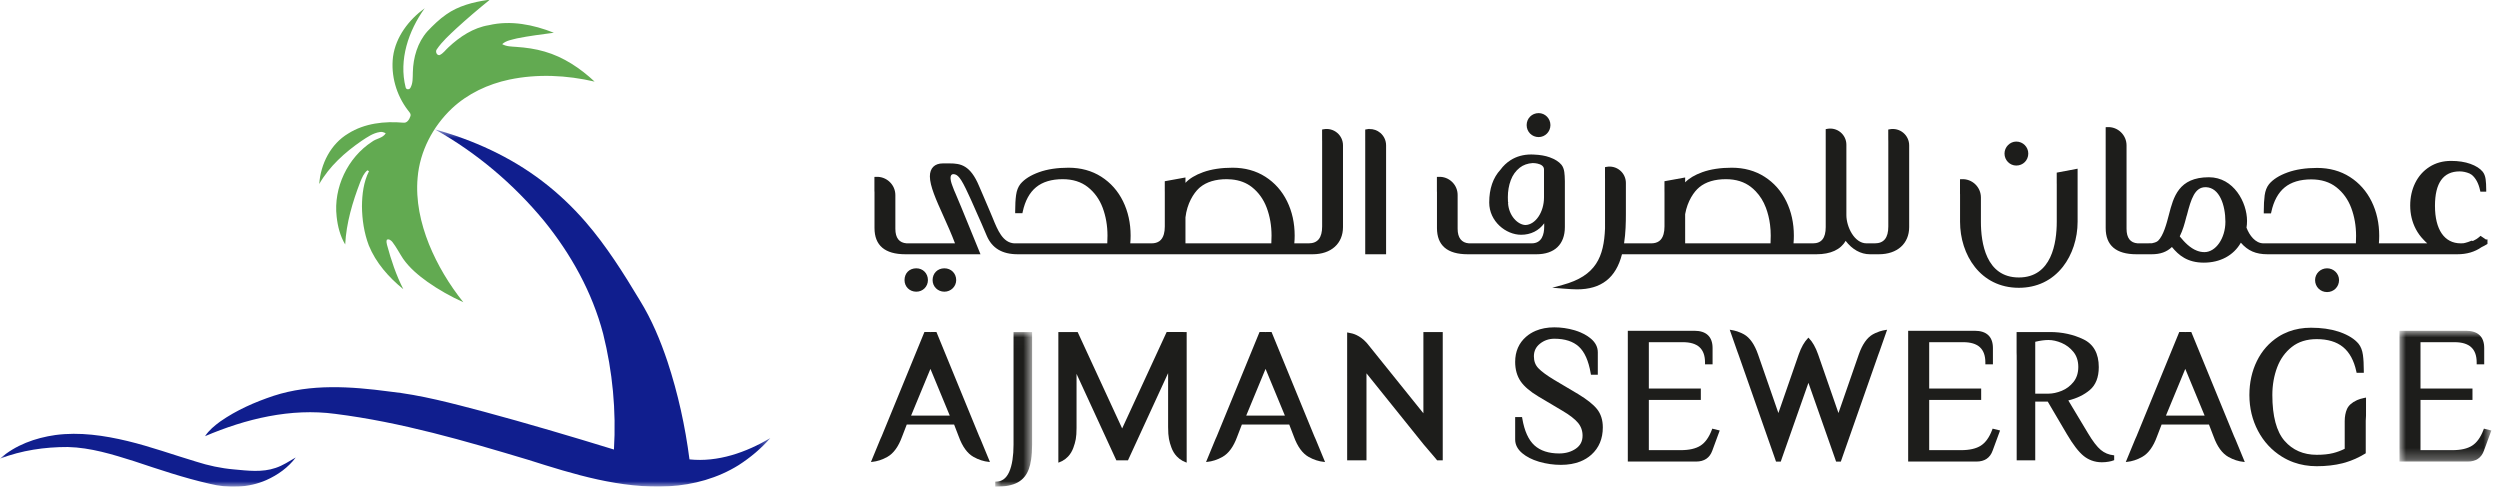 <svg width="226" height="44" viewBox="0 0 226 44" fill="none" xmlns="http://www.w3.org/2000/svg">
<path fill-rule="evenodd" clip-rule="evenodd" d="M44.072 0H44.25C43.227 0.828 42.224 1.682 41.254 2.57C40.628 3.159 39.976 3.739 39.49 4.455C39.333 4.644 39.471 5.021 39.732 4.983C40.07 4.838 40.276 4.509 40.545 4.272C41.564 3.317 42.789 2.503 44.191 2.277C46.163 1.814 48.218 2.225 50.068 2.96C48.952 3.111 47.833 3.246 46.728 3.471C46.271 3.596 45.758 3.654 45.398 3.991C45.785 4.213 46.241 4.204 46.673 4.239C47.536 4.296 48.4 4.417 49.233 4.662C50.944 5.152 52.463 6.169 53.753 7.378C51.233 6.791 48.58 6.663 46.039 7.196C44.126 7.601 42.283 8.461 40.848 9.808C39.127 11.437 37.951 13.678 37.754 16.057C37.565 18.113 38.022 20.18 38.783 22.082C39.552 23.97 40.614 25.734 41.886 27.322C40.748 26.808 39.652 26.192 38.632 25.472C37.808 24.88 37.015 24.217 36.432 23.378C36.104 22.88 35.834 22.344 35.47 21.872C35.355 21.735 35.153 21.567 34.971 21.675C34.912 21.82 34.947 21.98 34.984 22.128C35.355 23.506 35.809 24.868 36.459 26.142C35.148 25.077 33.981 23.763 33.339 22.184C32.913 21.057 32.731 19.847 32.721 18.646C32.732 17.563 32.865 16.452 33.358 15.473C33.322 15.454 33.25 15.415 33.213 15.395C32.886 15.664 32.725 16.065 32.569 16.445C31.872 18.256 31.304 20.151 31.206 22.101C30.748 21.34 30.527 20.461 30.433 19.585C30.129 16.97 31.434 14.239 33.633 12.812C34.021 12.512 34.6 12.497 34.87 12.051C34.711 11.965 34.534 11.897 34.35 11.935C33.724 12.023 33.198 12.4 32.683 12.738C31.178 13.773 29.775 15.032 28.858 16.635C28.987 14.822 29.894 13.01 31.486 12.068C32.956 11.14 34.765 10.94 36.465 11.091C36.802 11.14 37.006 10.791 37.098 10.516C37.191 10.288 36.98 10.116 36.862 9.949C35.827 8.591 35.319 6.825 35.53 5.123C35.776 3.328 36.958 1.787 38.392 0.746C36.931 2.781 36.034 5.404 36.671 7.903C36.716 8.116 37.012 8.12 37.103 7.938C37.343 7.514 37.304 7.001 37.321 6.53C37.351 5.203 37.745 3.835 38.64 2.829C39.165 2.275 39.715 1.739 40.344 1.303C41.44 0.53 42.764 0.19 44.072 0Z" fill="#62AA51"/>
<mask id="mask0_57_21011" style="mask-type:luminance" maskUnits="userSpaceOnUse" x="0" y="11" width="70" height="33">
<path fill-rule="evenodd" clip-rule="evenodd" d="M0 11.698H69.637V44H0V11.698Z" fill="white"/>
</mask>
<g mask="url(#mask0_57_21011)">
<path fill-rule="evenodd" clip-rule="evenodd" d="M39.32 11.698C42.79 12.655 46.132 14.174 49.005 16.363C50.441 17.453 51.757 18.702 52.938 20.064C54.822 22.242 56.36 24.688 57.84 27.15C58.91 28.882 59.699 30.77 60.345 32.697C61.289 35.567 61.944 38.532 62.329 41.529C64.9 41.799 67.448 40.898 69.637 39.604C68.808 40.549 67.836 41.362 66.781 42.043C64.897 43.222 62.695 43.831 60.488 43.957C56.114 44.2 51.866 42.873 47.748 41.566C42.022 39.847 36.249 38.162 30.305 37.414C26.289 36.873 22.219 37.859 18.536 39.431C18.889 38.894 19.394 38.481 19.908 38.104C21.38 37.075 23.042 36.345 24.74 35.78C28.108 34.685 31.713 34.93 35.17 35.39C38.07 35.699 40.891 36.466 43.703 37.206C47.658 38.272 51.586 39.435 55.501 40.638C55.712 37.127 55.377 33.585 54.525 30.175C53.539 26.42 51.611 22.959 49.175 19.96C46.428 16.639 43.079 13.802 39.32 11.698ZM5.007 39.326C7.191 39.035 9.405 39.36 11.532 39.87C13.628 40.377 15.659 41.111 17.723 41.73C18.833 42.086 19.979 42.334 21.141 42.434C22.392 42.55 23.698 42.719 24.913 42.3C25.568 42.087 26.142 41.696 26.735 41.355C26.057 42.265 25.103 42.942 24.074 43.4C22.47 44.11 20.632 44.149 18.944 43.732C16.628 43.203 14.375 42.442 12.124 41.691C10.176 41.078 8.191 40.459 6.131 40.41C4.049 40.403 1.951 40.712 0 41.46C1.383 40.231 3.197 39.582 5.007 39.326Z" fill="#101E8E"/>
</g>
<path fill-rule="evenodd" clip-rule="evenodd" d="M139.093 12.392C139.681 12.392 140.159 11.906 140.159 11.309C140.159 10.711 139.681 10.225 139.093 10.225C138.485 10.225 138.009 10.701 138.009 11.309C138.009 11.916 138.485 12.392 139.093 12.392Z" fill="#1D1D1B"/>
<path fill-rule="evenodd" clip-rule="evenodd" d="M182.273 14.966C182.881 14.966 183.357 14.49 183.357 13.882C183.357 13.284 182.871 12.798 182.273 12.798C181.695 12.798 181.207 13.294 181.207 13.882C181.207 14.479 181.685 14.966 182.273 14.966Z" fill="#1D1D1B"/>
<path fill-rule="evenodd" clip-rule="evenodd" d="M177.185 17.517C177.187 17.538 177.189 17.56 177.189 17.583V20.051C177.189 23.015 179.014 26.017 182.502 26.017C184.129 26.017 185.505 25.36 186.483 24.118C187.33 23.04 187.816 21.558 187.816 20.051V15.249L185.928 15.606L185.928 16.526C185.93 16.568 185.931 16.615 185.931 16.667V20.051C185.931 21.93 185.486 25.083 182.502 25.083C179.52 25.083 179.074 21.93 179.074 20.051V17.853C179.074 17.397 178.892 16.972 178.563 16.656C178.232 16.34 177.799 16.178 177.344 16.197L177.184 16.205V17.502L177.185 17.517Z" fill="#1D1D1B"/>
<path fill-rule="evenodd" clip-rule="evenodd" d="M209.283 25.321C209.283 25.928 209.759 26.404 210.367 26.404C210.974 26.404 211.45 25.928 211.45 25.321C211.45 24.733 210.964 24.255 210.367 24.255C209.769 24.255 209.283 24.733 209.283 25.321Z" fill="#1D1D1B"/>
<path fill-rule="evenodd" clip-rule="evenodd" d="M197.077 21.403C197.071 21.392 197.062 21.377 197.051 21.361C197.335 20.792 197.484 20.225 197.628 19.676L197.66 19.554L197.698 19.44C198.076 17.966 198.417 16.922 199.369 16.922H199.432C200.637 16.971 201.176 18.529 201.176 20.051C201.176 21.536 200.308 22.792 199.281 22.792C199.043 22.792 198.82 22.745 198.61 22.666C197.98 22.427 197.472 21.889 197.077 21.403ZM193.13 22.985H194.504C195.295 22.985 195.865 22.782 196.342 22.329C196.951 23.07 197.729 23.743 199.228 23.743C200.709 23.743 201.923 23.087 202.573 21.939C203.207 22.672 203.93 22.985 204.974 22.985H222.14C222.998 22.985 223.718 22.774 224.332 22.343C224.507 22.259 224.652 22.182 224.788 22.099L224.868 22.05V21.643L224.73 21.652L224.241 21.32L224.144 21.406C223.969 21.561 223.771 21.687 223.553 21.783C223.528 21.782 223.504 21.778 223.48 21.772L223.424 21.757L223.371 21.78C223.205 21.852 223.034 21.911 222.864 21.953C222.807 21.967 222.748 21.979 222.693 21.989C222.607 21.996 222.53 21.999 222.457 21.999C220.973 21.999 220.121 20.762 220.121 18.605C220.121 16.541 220.872 15.494 222.351 15.494C222.643 15.494 222.955 15.561 223.246 15.684L223.457 15.811C223.815 16.115 224.063 16.581 224.196 17.194L224.225 17.326H224.754V17.158C224.754 16.781 224.736 16.46 224.701 16.204C224.663 15.925 224.572 15.694 224.431 15.517C224.193 15.229 223.819 14.992 223.319 14.812C222.829 14.636 222.242 14.546 221.574 14.546C220.84 14.546 220.184 14.727 219.625 15.085C219.067 15.441 218.631 15.932 218.331 16.545C218.033 17.152 217.882 17.837 217.882 18.58C217.882 19.354 218.055 20.075 218.396 20.721C218.577 21.064 218.806 21.38 219.077 21.658C219.185 21.777 219.301 21.892 219.424 21.999H215.051C215.07 21.774 215.081 21.546 215.081 21.32C215.081 20.187 214.85 19.142 214.396 18.216C213.939 17.285 213.278 16.538 212.43 15.997C211.581 15.455 210.584 15.18 209.467 15.18C208.446 15.18 207.549 15.316 206.802 15.585C206.045 15.858 205.479 16.215 205.121 16.648C204.915 16.906 204.782 17.246 204.725 17.661C204.672 18.053 204.645 18.545 204.645 19.124V19.291H205.298L205.327 19.16C205.54 18.172 205.946 17.426 206.534 16.943C207.122 16.461 207.931 16.217 208.94 16.217C209.846 16.217 210.609 16.456 211.208 16.928C211.814 17.404 212.266 18.033 212.552 18.796C212.842 19.57 212.989 20.42 212.989 21.32C212.989 21.551 212.983 21.773 212.972 21.999H204.621C203.881 21.999 203.343 21.269 203.084 20.581C203.116 20.391 203.132 20.183 203.132 19.963C203.132 18.311 201.934 16.023 199.686 16.023C196.943 16.023 196.479 17.822 196.069 19.41C195.863 20.205 195.58 21.294 195.085 21.773C194.922 21.908 194.686 21.959 194.528 21.993L193.248 21.999C192.579 21.951 192.24 21.509 192.24 20.685V13.145C192.24 12.689 192.058 12.264 191.729 11.949C191.4 11.634 190.968 11.471 190.513 11.491L190.353 11.498L190.354 20.615C190.354 22.188 191.288 22.985 193.13 22.985Z" fill="#1D1D1B"/>
<path fill-rule="evenodd" clip-rule="evenodd" d="M159.637 18.778C159.818 19.261 159.944 19.774 160.012 20.311C160.053 20.633 160.074 20.963 160.074 21.301C160.074 21.533 160.068 21.767 160.056 21.999H152.338L152.337 19.36C152.548 18.167 153.138 17.32 153.619 16.925C154.206 16.443 155.016 16.198 156.025 16.198C156.931 16.198 157.694 16.438 158.293 16.909C158.445 17.028 158.586 17.157 158.718 17.295C159.114 17.708 159.422 18.205 159.637 18.778ZM172.589 13.14C172.589 12.698 172.393 12.282 172.053 12C171.713 11.718 171.268 11.604 170.834 11.686L170.697 11.712L170.698 12.582C170.703 12.636 170.703 12.702 170.703 12.771V20.474C170.703 21.5 170.302 21.999 169.478 21.999H168.738C167.624 21.999 166.913 20.49 166.913 19.451V13.083C166.913 12.646 166.72 12.236 166.384 11.958C166.048 11.68 165.609 11.567 165.18 11.649L165.044 11.675V12.594C165.045 12.616 165.045 12.64 165.045 12.666V20.527C165.045 21.517 164.668 21.999 163.891 21.999H162.134C162.155 21.769 162.165 21.535 162.165 21.301C162.165 20.168 161.935 19.123 161.481 18.198C161.024 17.266 160.362 16.519 159.515 15.978C158.665 15.436 157.669 15.161 156.552 15.161C155.531 15.161 154.634 15.297 153.887 15.566C153.217 15.808 152.697 16.115 152.338 16.483V16.044L150.468 16.383L150.468 17.256C150.47 17.296 150.47 17.34 150.47 17.389V20.474C150.47 20.737 150.441 20.972 150.385 21.172C150.23 21.728 149.863 21.999 149.262 21.999H146.816C146.961 21.067 146.98 20.094 146.98 19.346V16.537C146.98 16.096 146.785 15.681 146.446 15.4C146.106 15.118 145.663 15.003 145.229 15.085L145.092 15.11V16.061C145.094 16.101 145.094 16.144 145.094 16.191L145.095 20.66C144.987 23.199 144.306 24.937 141.253 25.758L140.322 26.009L141.282 26.087C141.865 26.134 142.296 26.158 142.565 26.158C144.754 26.158 146.083 25.12 146.627 22.985H164.208C165.487 22.985 166.396 22.566 166.845 21.772C167.441 22.555 168.216 22.985 169.037 22.985H169.848C171.513 22.985 172.589 22.02 172.589 20.527V13.14Z" fill="#1D1D1B"/>
<path fill-rule="evenodd" clip-rule="evenodd" d="M137.385 15.159C137.701 14.911 138.094 14.77 138.556 14.74C138.59 14.74 138.914 14.742 139.19 14.85C139.191 14.85 139.192 14.851 139.193 14.851C139.213 14.858 139.232 14.867 139.251 14.876C139.256 14.879 139.262 14.881 139.267 14.883C139.283 14.891 139.298 14.899 139.312 14.908C139.32 14.912 139.327 14.916 139.334 14.92C139.349 14.929 139.362 14.938 139.375 14.948C139.382 14.953 139.389 14.957 139.395 14.962C139.414 14.976 139.432 14.992 139.449 15.009C139.536 15.094 139.578 15.199 139.578 15.328V17.848C139.578 19.184 138.801 20.326 137.886 20.342C137.191 20.305 136.402 19.505 136.328 18.37C136.338 18.346 136.34 18.325 136.341 18.312C136.341 18.298 136.339 18.264 136.32 18.229C136.313 18.087 136.31 17.953 136.31 17.821C136.31 17.273 136.399 16.756 136.576 16.285C136.748 15.825 137.021 15.446 137.385 15.159ZM141.464 20.527V16.35L141.462 16.326L141.462 16.325C141.458 16.024 141.442 15.764 141.413 15.553C141.377 15.285 141.29 15.064 141.154 14.893C140.925 14.618 140.567 14.391 140.089 14.219C139.692 14.076 139.216 13.994 138.675 13.974L138.602 13.97C138.543 13.968 138.483 13.965 138.421 13.965C137.719 13.965 137.092 14.138 136.557 14.479C136.199 14.708 135.891 14.998 135.645 15.338C134.969 16.066 134.625 17.065 134.625 18.306C134.625 20.025 136.144 21.223 137.507 21.223C138.379 21.223 139.114 20.856 139.596 20.186V20.474C139.596 21.169 139.399 21.999 138.459 21.999L132.795 21.999C132.125 21.951 131.77 21.497 131.77 20.685V17.626C131.77 17.174 131.59 16.753 131.263 16.44C130.936 16.127 130.505 15.966 130.056 15.986L129.896 15.993L129.896 17.279L129.897 17.296C129.9 17.32 129.902 17.345 129.902 17.372V20.615C129.902 22.188 130.836 22.985 132.678 22.985H138.899C140.529 22.985 141.464 22.089 141.464 20.527Z" fill="#1D1D1B"/>
<path fill-rule="evenodd" clip-rule="evenodd" d="M86.44 25.321C86.44 24.713 85.981 24.255 85.374 24.255C84.756 24.255 84.307 24.703 84.307 25.321C84.307 25.909 84.776 26.369 85.374 26.369C85.961 26.369 86.44 25.899 86.44 25.321Z" fill="#1D1D1B"/>
<path fill-rule="evenodd" clip-rule="evenodd" d="M83.884 25.321C83.884 24.713 83.433 24.255 82.836 24.255C82.208 24.255 81.769 24.693 81.769 25.321C81.769 25.919 82.228 26.369 82.836 26.369C83.423 26.369 83.884 25.909 83.884 25.321Z" fill="#1D1D1B"/>
<path fill-rule="evenodd" clip-rule="evenodd" d="M107.166 19.651C107.31 18.399 107.896 17.47 108.394 17.01C108.427 16.98 108.46 16.951 108.492 16.925C109.079 16.443 109.889 16.198 110.898 16.198C111.031 16.198 111.169 16.205 111.332 16.22C111.691 16.253 112.028 16.328 112.333 16.443C112.642 16.56 112.922 16.717 113.166 16.909C113.771 17.386 114.223 18.014 114.509 18.777C114.8 19.551 114.947 20.401 114.947 21.301C114.947 21.533 114.94 21.767 114.928 21.999H107.166L107.166 19.651ZM120.872 12C120.531 11.717 120.087 11.603 119.654 11.685L119.517 11.711L119.518 12.601C119.521 12.652 119.521 12.708 119.521 12.772V20.474C119.521 21.5 119.121 21.999 118.296 21.999H117.006C117.027 21.769 117.038 21.535 117.038 21.301C117.038 20.168 116.807 19.123 116.353 18.197C115.897 17.266 115.235 16.519 114.387 15.978C113.538 15.436 112.541 15.161 111.425 15.161C110.403 15.161 109.506 15.297 108.76 15.566C108.061 15.818 107.526 16.141 107.166 16.529V16.043L105.296 16.383L105.296 17.256C105.298 17.296 105.298 17.34 105.298 17.389V20.474C105.298 20.737 105.27 20.971 105.214 21.172C105.058 21.728 104.691 21.999 104.091 21.999H102.176C102.197 21.769 102.208 21.535 102.208 21.301C102.208 20.168 101.977 19.123 101.523 18.197C101.066 17.266 100.405 16.519 99.557 15.978C98.708 15.436 97.711 15.161 96.594 15.161C95.573 15.161 94.676 15.297 93.929 15.566C93.172 15.839 92.607 16.196 92.248 16.629C92.042 16.887 91.909 17.228 91.853 17.642C91.799 18.034 91.772 18.526 91.772 19.105V19.273H92.425L92.454 19.141C92.667 18.152 93.074 17.407 93.662 16.925C94.249 16.443 95.058 16.198 96.068 16.198C96.973 16.198 97.736 16.437 98.336 16.909C98.941 17.386 99.393 18.014 99.679 18.777C99.969 19.552 100.117 20.401 100.117 21.301C100.117 21.532 100.11 21.767 100.098 21.999L91.677 21.999C90.645 21.931 90.19 20.811 89.747 19.723C89.666 19.524 89.59 19.337 89.511 19.159C89.296 18.636 89.067 18.11 88.865 17.646C88.727 17.33 88.597 17.032 88.506 16.814C87.717 14.926 86.836 14.772 85.849 14.772H85.233C84.488 14.772 84.061 15.199 84.061 15.944C84.061 16.814 84.624 18.064 85.277 19.513C85.638 20.316 86.012 21.145 86.332 21.999L81.966 21.999C81.286 21.952 80.941 21.51 80.941 20.685V17.645C80.941 17.188 80.759 16.762 80.428 16.446C80.097 16.129 79.661 15.967 79.207 15.986L79.047 15.993L79.047 17.267L79.049 17.286C79.053 17.317 79.055 17.344 79.055 17.372V20.615C79.055 22.188 79.995 22.985 81.848 22.985H88.636L88.032 21.504C86.992 18.956 86.603 18.003 86.371 17.477C86.278 17.278 86.227 17.142 86.166 16.98L86.089 16.776C86.006 16.552 85.881 16.213 85.948 15.928C85.975 15.811 86.076 15.735 86.194 15.742C86.565 15.761 86.848 16.028 87.55 17.57C87.599 17.668 87.649 17.778 87.707 17.908C87.749 18.003 87.796 18.105 87.846 18.213C87.965 18.49 88.108 18.81 88.275 19.185C88.555 19.81 88.871 20.518 89.203 21.315C89.682 22.439 90.597 22.985 92.001 22.985H118.666C120.331 22.985 121.407 22.02 121.407 20.527V13.138C121.407 12.696 121.212 12.281 120.872 12Z" fill="#1D1D1B"/>
<path fill-rule="evenodd" clip-rule="evenodd" d="M123.416 22.985H123.455H123.789H125.302V13.136C125.302 12.704 125.113 12.296 124.785 12.015C124.506 11.777 124.151 11.655 123.789 11.665V11.65L123.586 11.682C123.574 11.684 123.563 11.685 123.551 11.687L123.514 11.694L123.455 11.704V11.705L123.415 11.713V12.671C123.416 12.703 123.416 12.736 123.416 12.771V22.985Z" fill="#1D1D1B"/>
<mask id="mask1_57_21011" style="mask-type:luminance" maskUnits="userSpaceOnUse" x="89" y="30" width="5" height="14">
<path fill-rule="evenodd" clip-rule="evenodd" d="M89.97 30.016H93.302V44H89.97V30.016Z" fill="white"/>
</mask>
<g mask="url(#mask1_57_21011)">
<path fill-rule="evenodd" clip-rule="evenodd" d="M91.624 40.202C91.624 40.7 91.593 41.157 91.531 41.559C91.464 42.004 91.359 42.382 91.22 42.685C90.954 43.261 90.564 43.54 90.026 43.54H89.97V44H90.026C90.866 44 91.531 43.869 92.002 43.61C92.477 43.349 92.816 42.938 93.011 42.388C93.093 42.158 93.159 41.885 93.207 41.576C93.27 41.174 93.302 40.712 93.302 40.202V30.016H91.624V40.202Z" fill="#1D1D1B"/>
</g>
<path fill-rule="evenodd" clip-rule="evenodd" d="M187.878 33.17C187.878 33.711 187.732 34.168 187.446 34.527C187.158 34.889 186.799 35.159 186.381 35.329C185.96 35.499 185.557 35.586 185.183 35.586H183.986V30.898C184.428 30.791 184.83 30.736 185.183 30.736C185.557 30.736 185.956 30.826 186.371 31.002C186.784 31.177 187.143 31.45 187.438 31.812C187.729 32.172 187.878 32.629 187.878 33.17ZM189.91 40.672C189.574 40.393 189.188 39.892 188.764 39.181L186.976 36.2C187.748 36.011 188.402 35.694 188.918 35.258C189.456 34.802 189.73 34.105 189.73 33.187C189.73 31.963 189.262 31.117 188.34 30.674C187.432 30.237 186.417 30.016 185.322 30.016H182.3L182.3 31.876C182.305 31.977 182.308 32.07 182.308 32.16V41.615H183.986V36.306H185.117L186.841 39.238C187.399 40.191 187.916 40.861 188.377 41.229C188.585 41.395 188.815 41.526 189.061 41.62C189.356 41.732 189.673 41.789 190.005 41.789C190.216 41.789 190.424 41.772 190.624 41.736C190.809 41.703 190.959 41.664 191.073 41.617L191.122 41.596V41.161L191.072 41.156C190.633 41.111 190.242 40.948 189.91 40.672Z" fill="#1D1D1B"/>
<path fill-rule="evenodd" clip-rule="evenodd" d="M128.675 37.361L123.622 31.08C123.587 31.038 123.552 30.997 123.516 30.958C123.247 30.665 122.943 30.438 122.611 30.282C122.396 30.181 122.139 30.108 121.846 30.063L121.782 30.053L121.783 41.615H123.53V33.748L128.689 40.167L129.766 41.429L129.917 41.615H130.424V30.016H128.675V37.361Z" fill="#1D1D1B"/>
<path fill-rule="evenodd" clip-rule="evenodd" d="M116.153 37.569H112.659L114.406 33.347L116.153 37.569ZM118.936 39.707C118.895 39.619 118.853 39.527 118.812 39.431L114.963 30.049L114.949 30.014L114.911 30.014C114.911 30.014 114.721 30.016 114.406 30.016C114.09 30.016 113.899 30.014 113.899 30.014L113.862 30.014L110 39.43C109.958 39.527 109.917 39.619 109.875 39.709L109.027 41.764L109.119 41.756C109.589 41.712 110.058 41.559 110.514 41.302C111.069 40.99 111.516 40.374 111.844 39.472L112.265 38.377H116.546L116.967 39.471C117.295 40.374 117.743 40.99 118.297 41.302C118.753 41.559 119.222 41.712 119.692 41.756L119.784 41.764L118.937 39.709L118.936 39.707Z" fill="#1D1D1B"/>
<path fill-rule="evenodd" clip-rule="evenodd" d="M154.737 38.887C154.484 39.546 154.143 40.017 153.724 40.286C153.301 40.557 152.698 40.694 151.934 40.694H149.055V36.155H153.755V35.124H149.055V30.933H152.125C153.477 30.933 154.134 31.533 154.134 32.767V32.935H154.817V31.462C154.817 30.442 154.247 29.902 153.17 29.902H147.154V41.725H153.327C154.063 41.725 154.555 41.395 154.789 40.745L155.463 38.916L154.79 38.749L154.737 38.887Z" fill="#1D1D1B"/>
<path fill-rule="evenodd" clip-rule="evenodd" d="M101.443 38.731L97.42 30.016H95.675L95.675 41.825L95.751 41.796C95.869 41.751 95.966 41.708 96.048 41.662C96.236 41.559 96.407 41.426 96.556 41.268C96.764 41.047 96.925 40.777 97.036 40.465C97.229 39.919 97.32 39.566 97.32 38.677V33.799L100.917 41.614L101.969 41.613L105.597 33.73V38.6C105.597 39.546 105.707 39.924 105.887 40.433C106 40.752 106.165 41.028 106.377 41.253C106.529 41.414 106.703 41.55 106.897 41.656C106.982 41.703 107.081 41.747 107.199 41.793L107.275 41.822V30.016L105.466 30.015L101.443 38.731Z" fill="#1D1D1B"/>
<path fill-rule="evenodd" clip-rule="evenodd" d="M85.858 37.569H82.364L84.111 33.347L85.858 37.569ZM88.641 39.707C88.6 39.619 88.559 39.527 88.517 39.431L84.669 30.049L84.655 30.014L84.617 30.014C84.617 30.014 84.427 30.016 84.111 30.016C83.796 30.016 83.605 30.014 83.605 30.014L83.567 30.014L79.706 39.43C79.664 39.527 79.622 39.619 79.58 39.709L78.733 41.764L78.825 41.756C79.295 41.712 79.764 41.559 80.219 41.302C80.774 40.99 81.222 40.374 81.549 39.472L81.971 38.377H86.251L86.673 39.471C87.001 40.374 87.448 40.99 88.003 41.302C88.459 41.559 88.928 41.712 89.398 41.756L89.49 41.764L88.642 39.709L88.641 39.707Z" fill="#1D1D1B"/>
<path fill-rule="evenodd" clip-rule="evenodd" d="M213.078 36.171C212.618 36.379 212.311 36.651 212.167 36.979C212.031 37.288 211.962 37.657 211.962 38.073V40.57C211.629 40.738 211.274 40.87 210.904 40.962C210.502 41.063 210.006 41.114 209.431 41.114C208.233 41.114 207.257 40.691 206.528 39.857C205.793 39.016 205.42 37.621 205.42 35.711C205.42 34.819 205.566 33.978 205.854 33.211C206.137 32.455 206.585 31.832 207.184 31.361C207.778 30.893 208.534 30.657 209.431 30.657C210.43 30.657 211.232 30.899 211.814 31.375C212.396 31.853 212.798 32.592 213.01 33.571L213.038 33.703H213.688V33.535C213.688 32.962 213.662 32.474 213.608 32.085C213.552 31.674 213.42 31.336 213.215 31.079C212.861 30.651 212.3 30.298 211.55 30.027C211.506 30.012 211.461 29.997 211.415 29.983L211.378 29.97C210.671 29.742 209.841 29.626 208.909 29.626C208.191 29.626 207.516 29.743 206.902 29.973C206.571 30.098 206.258 30.253 205.973 30.435C205.132 30.972 204.476 31.712 204.024 32.635C203.573 33.553 203.345 34.588 203.345 35.711C203.345 36.882 203.607 37.971 204.122 38.948C204.638 39.928 205.367 40.714 206.288 41.284C206.62 41.49 206.976 41.662 207.345 41.795C207.989 42.027 208.691 42.145 209.431 42.145C210.288 42.145 211.075 42.055 211.77 41.878C211.866 41.854 211.963 41.827 212.059 41.798C212.654 41.619 213.234 41.359 213.782 41.024L213.863 40.975V38.038C213.863 37.879 213.871 37.726 213.887 37.575L213.888 35.941L213.686 35.982C213.454 36.03 213.25 36.094 213.078 36.171Z" fill="#1D1D1B"/>
<path fill-rule="evenodd" clip-rule="evenodd" d="M142.655 35.619L140.514 34.349C139.835 33.941 139.346 33.582 139.062 33.281C138.794 32.997 138.664 32.648 138.664 32.212C138.664 31.739 138.842 31.366 139.21 31.072C139.584 30.773 140.023 30.621 140.516 30.621C141.466 30.621 142.209 30.861 142.726 31.335C143.247 31.811 143.607 32.62 143.797 33.737L143.821 33.877H144.442V31.847C144.442 31.38 144.232 30.965 143.818 30.614C143.461 30.312 143.012 30.072 142.482 29.901L142.46 29.893C142.414 29.878 142.367 29.863 142.32 29.85C141.727 29.678 141.12 29.591 140.516 29.591C139.884 29.591 139.314 29.697 138.823 29.906C138.503 30.042 138.212 30.222 137.96 30.441C137.304 31.011 136.971 31.777 136.971 32.717C136.971 33.398 137.136 33.986 137.462 34.465C137.781 34.935 138.329 35.403 139.09 35.855L141.232 37.126C141.885 37.509 142.362 37.877 142.65 38.22C142.925 38.548 143.064 38.939 143.064 39.383C143.064 39.887 142.868 40.27 142.465 40.552C142.049 40.844 141.539 40.992 140.951 40.992C140 40.992 139.247 40.746 138.713 40.261C138.176 39.773 137.807 38.959 137.617 37.841L137.593 37.702H136.971V39.732C136.971 40.2 137.188 40.618 137.615 40.974C137.999 41.295 138.496 41.549 139.092 41.728L139.122 41.737C139.142 41.743 139.162 41.749 139.182 41.755C139.809 41.933 140.457 42.023 141.107 42.023C141.761 42.023 142.348 41.922 142.851 41.723C143.232 41.573 143.574 41.363 143.865 41.101C144.549 40.484 144.895 39.655 144.895 38.635C144.895 37.973 144.719 37.417 144.371 36.981C144.036 36.562 143.458 36.104 142.655 35.619Z" fill="#1D1D1B"/>
<path fill-rule="evenodd" clip-rule="evenodd" d="M169.92 29.957C169.79 29.999 169.661 30.05 169.536 30.108C169.452 30.147 169.378 30.185 169.31 30.223C168.784 30.519 168.357 31.126 168.04 32.029L166.197 37.338L164.354 32.029C164.13 31.392 163.85 30.899 163.521 30.564L163.482 30.523L163.442 30.564C163.113 30.899 162.833 31.392 162.609 32.029L160.766 37.338L158.923 32.029C158.607 31.126 158.179 30.519 157.653 30.223C157.585 30.185 157.511 30.147 157.427 30.108C157.302 30.05 157.173 29.999 157.043 29.957C156.854 29.896 156.658 29.851 156.459 29.822L156.368 29.809L157.058 31.779C157.094 31.87 157.129 31.965 157.164 32.066L160.43 41.374L160.538 41.691L160.554 41.728H160.982L161.094 41.399L163.482 34.608L165.869 41.398L165.969 41.691L165.985 41.728H166.412L166.534 41.374L169.799 32.065C169.834 31.965 169.869 31.87 169.906 31.777L170.595 29.809L170.504 29.822C170.306 29.851 170.109 29.896 169.92 29.957Z" fill="#1D1D1B"/>
<path fill-rule="evenodd" clip-rule="evenodd" d="M180.08 38.887C179.827 39.546 179.487 40.017 179.067 40.286C178.644 40.557 178.042 40.694 177.277 40.694H174.399V36.155H179.098V35.124H174.399V30.933H177.469C178.82 30.933 179.477 31.533 179.477 32.767V32.935H180.16V31.462C180.16 30.442 179.591 29.902 178.513 29.902H172.498V41.725H178.67C179.406 41.725 179.899 41.395 180.132 40.745L180.806 38.916L180.133 38.749L180.08 38.887Z" fill="#1D1D1B"/>
<mask id="mask2_57_21011" style="mask-type:luminance" maskUnits="userSpaceOnUse" x="216" y="29" width="10" height="13">
<path fill-rule="evenodd" clip-rule="evenodd" d="M216.912 29.902H225.22V41.725H216.912V29.902Z" fill="white"/>
</mask>
<g mask="url(#mask2_57_21011)">
<path fill-rule="evenodd" clip-rule="evenodd" d="M224.547 38.749L224.494 38.887C224.241 39.546 223.9 40.017 223.481 40.286C223.058 40.557 222.456 40.694 221.691 40.694H218.813V36.155H223.512V35.124H218.813V30.933H221.883C223.234 30.933 223.892 31.533 223.892 32.768V32.935H224.574V31.462C224.574 30.442 224.005 29.902 222.927 29.902H216.912V41.725H223.084C223.821 41.725 224.313 41.395 224.546 40.745L225.22 38.917L224.547 38.749Z" fill="#1D1D1B"/>
</g>
<path fill-rule="evenodd" clip-rule="evenodd" d="M199.297 37.569H195.802L197.549 33.347L199.297 37.569ZM202.079 39.707C202.038 39.619 201.997 39.527 201.955 39.431L198.107 30.049L198.093 30.014L198.055 30.014C198.055 30.014 197.865 30.016 197.549 30.016C197.234 30.016 197.043 30.014 197.043 30.014L197.005 30.014L193.144 39.43C193.102 39.527 193.061 39.619 193.019 39.709L192.171 41.764L192.263 41.756C192.733 41.712 193.202 41.559 193.657 41.302C194.212 40.99 194.66 40.374 194.988 39.472L195.409 38.377H199.69L200.111 39.471C200.439 40.374 200.887 40.99 201.441 41.302C201.897 41.559 202.366 41.712 202.836 41.756L202.928 41.764L202.08 39.709L202.079 39.707Z" fill="#1D1D1B"/>
</svg>
